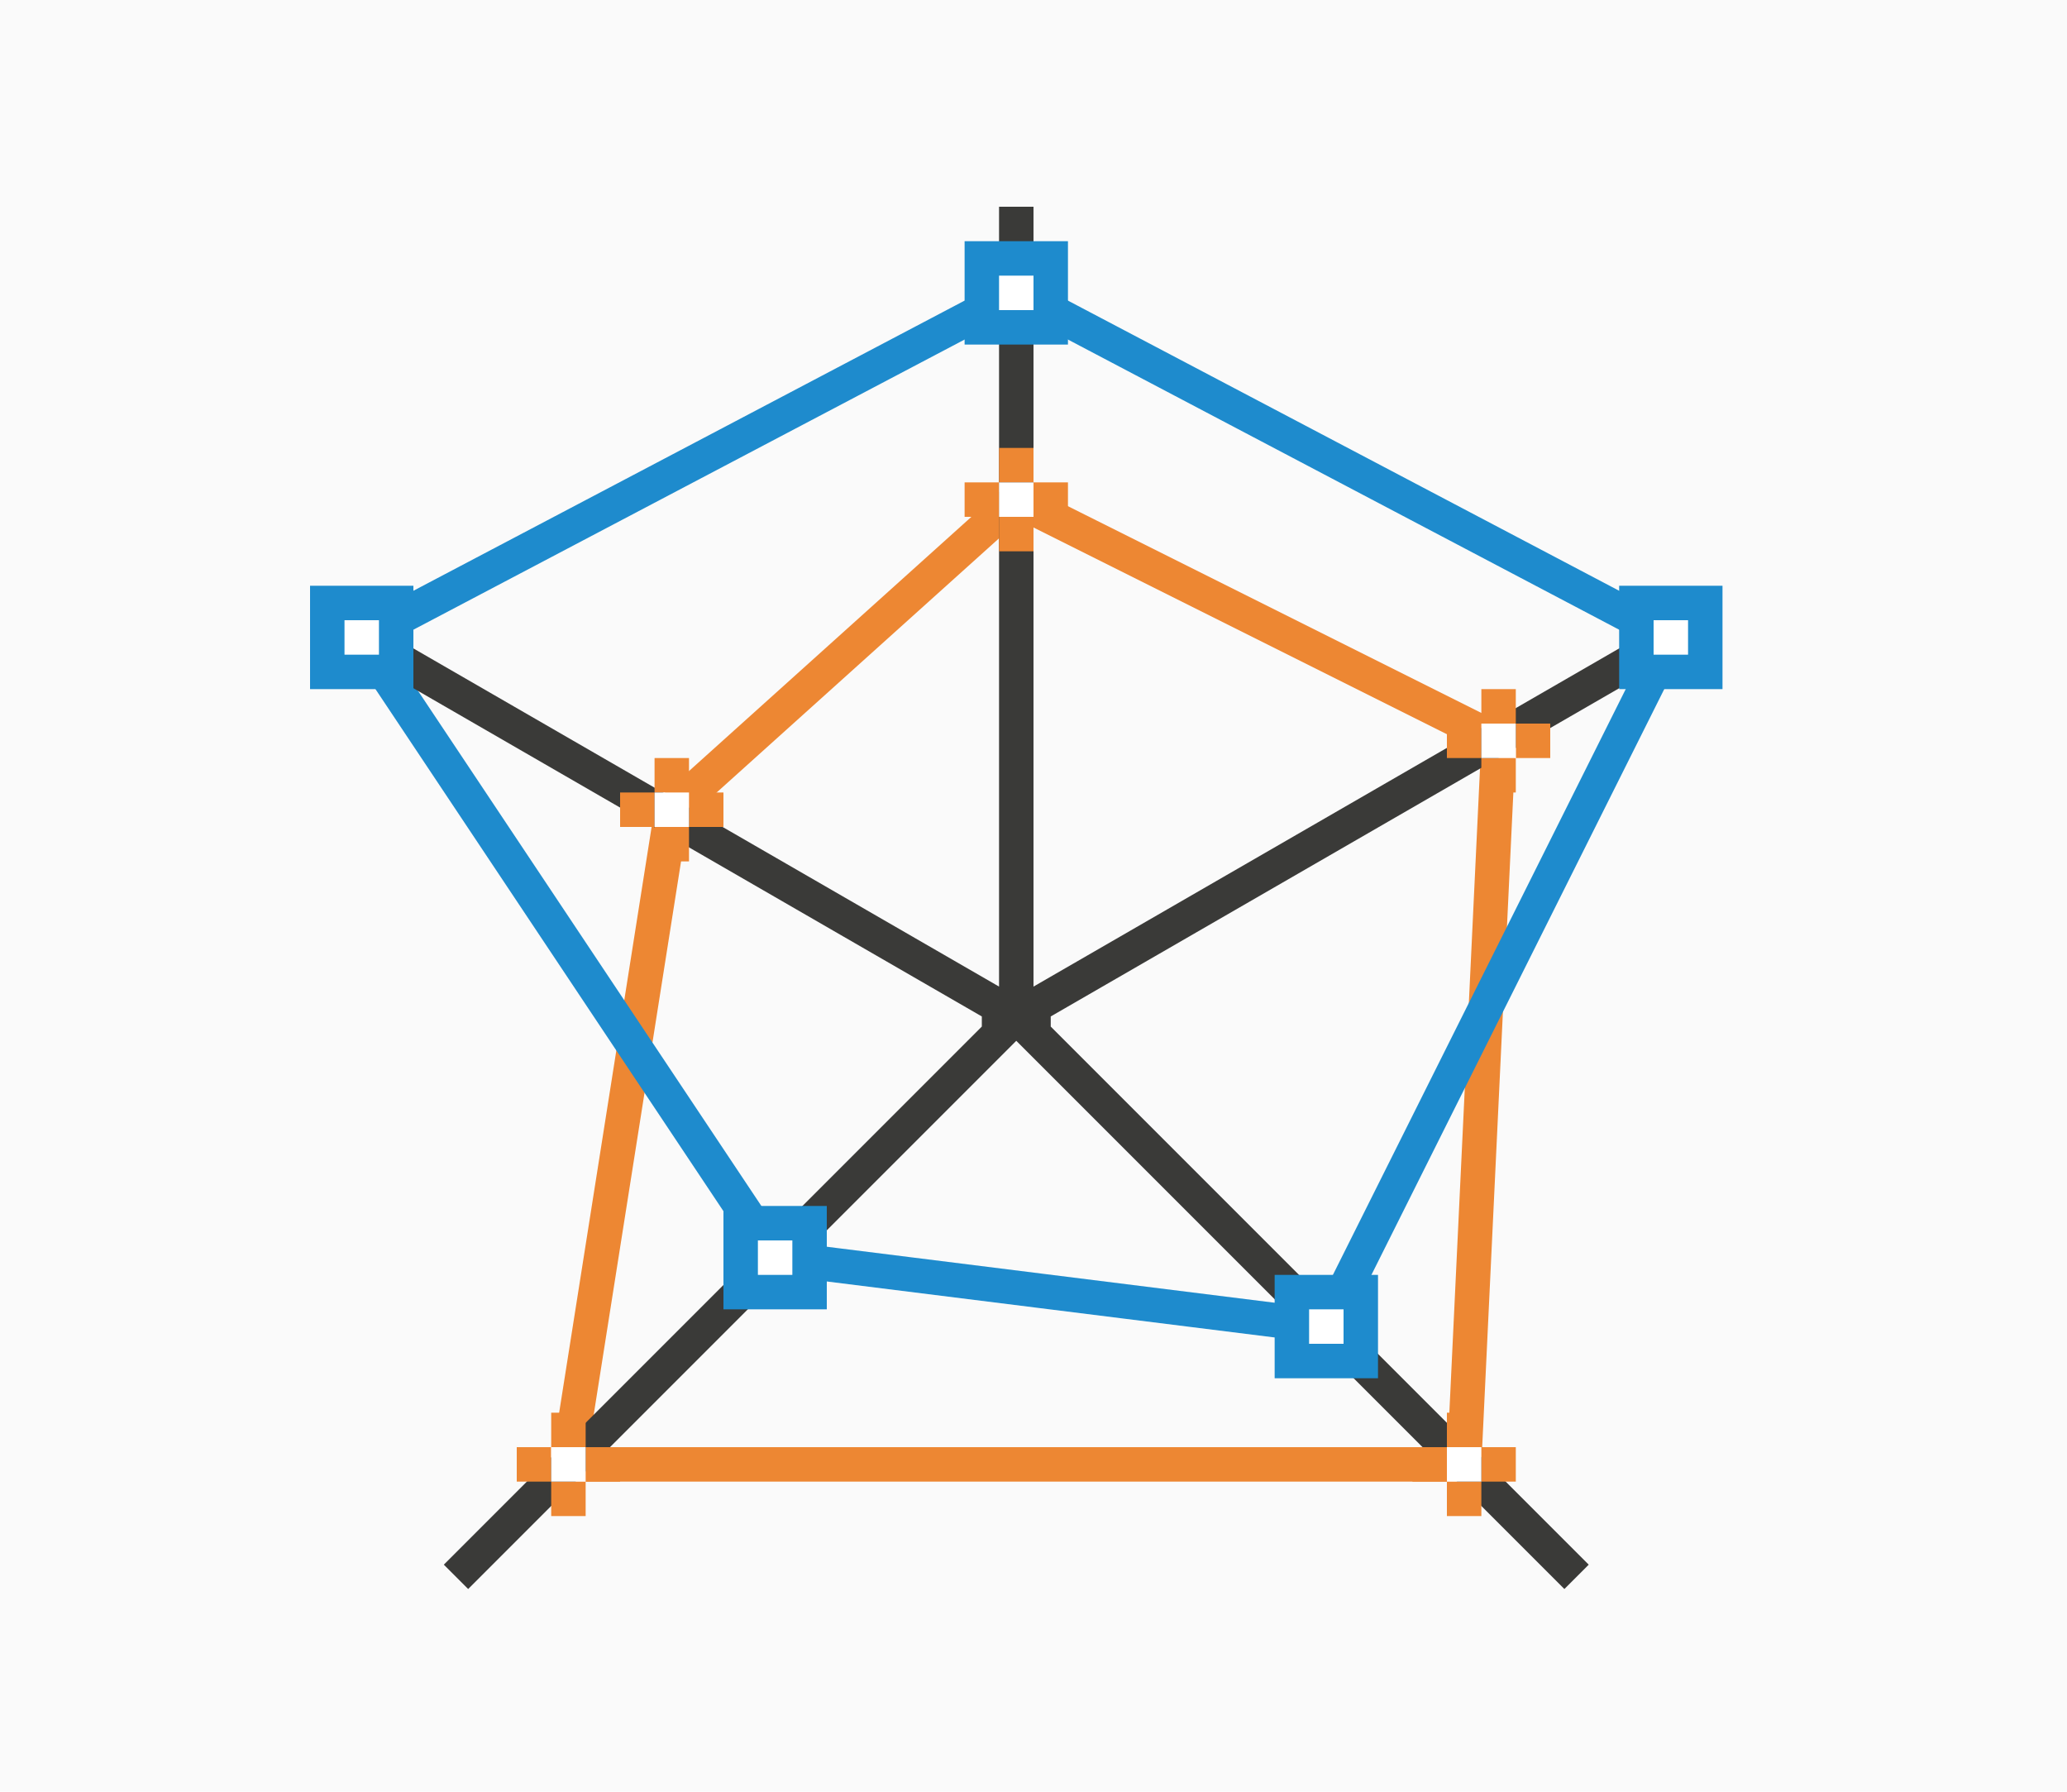 <?xml version="1.0" encoding="UTF-8" standalone="no"?>
<svg
   xmlns:dc="http://purl.org/dc/elements/1.1/"
   xmlns:cc="http://creativecommons.org/ns#"
   xmlns:rdf="http://www.w3.org/1999/02/22-rdf-syntax-ns#"
   xmlns:svg="http://www.w3.org/2000/svg"
   xmlns="http://www.w3.org/2000/svg"
   xmlns:sodipodi="http://sodipodi.sourceforge.net/DTD/sodipodi-0.dtd"
   xmlns:inkscape="http://www.inkscape.org/namespaces/inkscape"
   height="52"
   viewBox="0 0 60 52"
   width="60"
   version="1.1"
   id="svg90"
   sodipodi:docname="netlinepoint_52x60.svg"
   inkscape:version="0.92.5 (2060ec1f9f, 2020-04-08)">
  <defs
     id="defs94" />
  <sodipodi:namedview
     pagecolor="#ffffff"
     bordercolor="#666666"
     borderopacity="1"
     objecttolerance="10"
     gridtolerance="10"
     guidetolerance="10"
     inkscape:pageopacity="0"
     inkscape:pageshadow="2"
     inkscape:window-width="1366"
     inkscape:window-height="700"
     id="namedview92"
     showgrid="false"
     inkscape:zoom="4.5384615"
     inkscape:cx="23.749589"
     inkscape:cy="40.571353"
     inkscape:window-x="0"
     inkscape:window-y="0"
     inkscape:window-maximized="1"
     inkscape:current-layer="svg90" />
  <path
     d="m0 0h60v52h-60z"
     fill="#fff"
     id="path2"
     style="fill:#fafafa" />
  <path
     d="m19.5 23.5 10-9 14 7-1 21h-26z"
     fill="none"
     stroke="#eac282"
     id="path4"
     style="stroke:#ed8733" />
  <path
     d="m10.5 18.5 19-10 19 10-10 20-16-2z"
     fill="none"
     stroke="#4d82b8"
     id="path6"
     style="stroke:#1e8bcd" />
  <path
     d="m29 6v22.633l-19.168-11.066-.5.867 19.168 11.066v.293l-15.617 15.617.707.707 15.91-15.91 15.91 15.91.707-.707-15.617-15.617v-.293l19.168-11.066-.5-.867-19.168 11.066v-22.633z"
     fill="#808080"
     id="path8"
     style="fill:#3a3a38" />
  <g
     fill="#eac282"
     id="g18">
    <path
       d="m19 24h1v1h-1z"
       id="path10"
       style="fill:#ed8733" />
    <path
       d="m20 23h1v1h-1z"
       id="path12"
       style="fill:#ed8733" />
    <path
       d="m19 22h1v1h-1z"
       id="path14"
       style="fill:#ed8733" />
    <path
       d="m18 23h1v1h-1z"
       id="path16"
       style="fill:#ed8733" />
  </g>
  <path
     d="m19 23h1v1h-1z"
     fill="#fff"
     id="path20" />
  <path
     d="m47 17h3v3h-3z"
     fill="#4d82b8"
     id="path22"
     style="fill:#1e8bcd" />
  <path
     d="m48 18h1v1h-1z"
     fill="#fff"
     id="path24" />
  <path
     d="m37 37h3v3h-3z"
     fill="#4d82b8"
     id="path26"
     style="fill:#1e8bcd" />
  <path
     d="m38 38h1v1h-1z"
     fill="#fff"
     id="path28" />
  <path
     d="m21 35h3v3h-3z"
     fill="#4d82b8"
     id="path30"
     style="fill:#1e8bcd" />
  <path
     d="m22 36h1v1h-1z"
     fill="#fff"
     id="path32" />
  <path
     d="m9 17h3v3h-3z"
     fill="#4d82b8"
     id="path34"
     style="fill:#1e8bcd" />
  <path
     d="m10 18h1v1h-1z"
     fill="#fff"
     id="path36" />
  <path
     d="m28 7h3v3h-3z"
     fill="#4d82b8"
     id="path38"
     style="fill:#1e8bcd" />
  <path
     d="m29 8h1v1h-1z"
     fill="#fff"
     id="path40" />
  <g
     fill="#eac282"
     id="g50">
    <path
       d="m29 15h1v1h-1z"
       id="path42"
       style="fill:#ed8733" />
    <path
       d="m30 14h1v1h-1z"
       id="path44"
       style="fill:#ed8733" />
    <path
       d="m29 13h1v1h-1z"
       id="path46"
       style="fill:#ed8733" />
    <path
       d="m28 14h1v1h-1z"
       id="path48"
       style="fill:#ed8733" />
  </g>
  <path
     d="m29 14h1v1h-1z"
     fill="#fff"
     id="path52" />
  <g
     fill="#eac282"
     id="g62">
    <path
       d="m43 22h1v1h-1z"
       id="path54"
       style="fill:#ed8733" />
    <path
       d="m44 21h1v1h-1z"
       id="path56"
       style="fill:#ed8733" />
    <path
       d="m43 20h1v1h-1z"
       id="path58"
       style="fill:#ed8733" />
    <path
       d="m42 21h1v1h-1z"
       id="path60"
       style="fill:#ed8733" />
  </g>
  <path
     d="m43 21h1v1h-1z"
     fill="#fff"
     id="path64" />
  <g
     fill="#eac282"
     id="g74">
    <path
       d="m42 43h1v1h-1z"
       id="path66"
       style="fill:#ed8733" />
    <path
       d="m43 42h1v1h-1z"
       id="path68"
       style="fill:#ed8733" />
    <path
       d="m42 41h1v1h-1z"
       id="path70"
       style="fill:#ed8733" />
    <path
       d="m41 42h1v1h-1z"
       id="path72"
       style="fill:#ed8733" />
  </g>
  <path
     d="m42 42h1v1h-1z"
     fill="#fff"
     id="path76" />
  <g
     fill="#eac282"
     id="g86">
    <path
       d="m16 43h1v1h-1z"
       id="path78"
       style="fill:#ed8733" />
    <path
       d="m17 42h1v1h-1z"
       id="path80"
       style="fill:#ed8733" />
    <path
       d="m16 41h1v1h-1z"
       id="path82"
       style="fill:#ed8733" />
    <path
       d="m15 42h1v1h-1z"
       id="path84"
       style="fill:#ed8733" />
  </g>
  <path
     d="m16 42h1v1h-1z"
     fill="#fff"
     id="path88" />
</svg>
